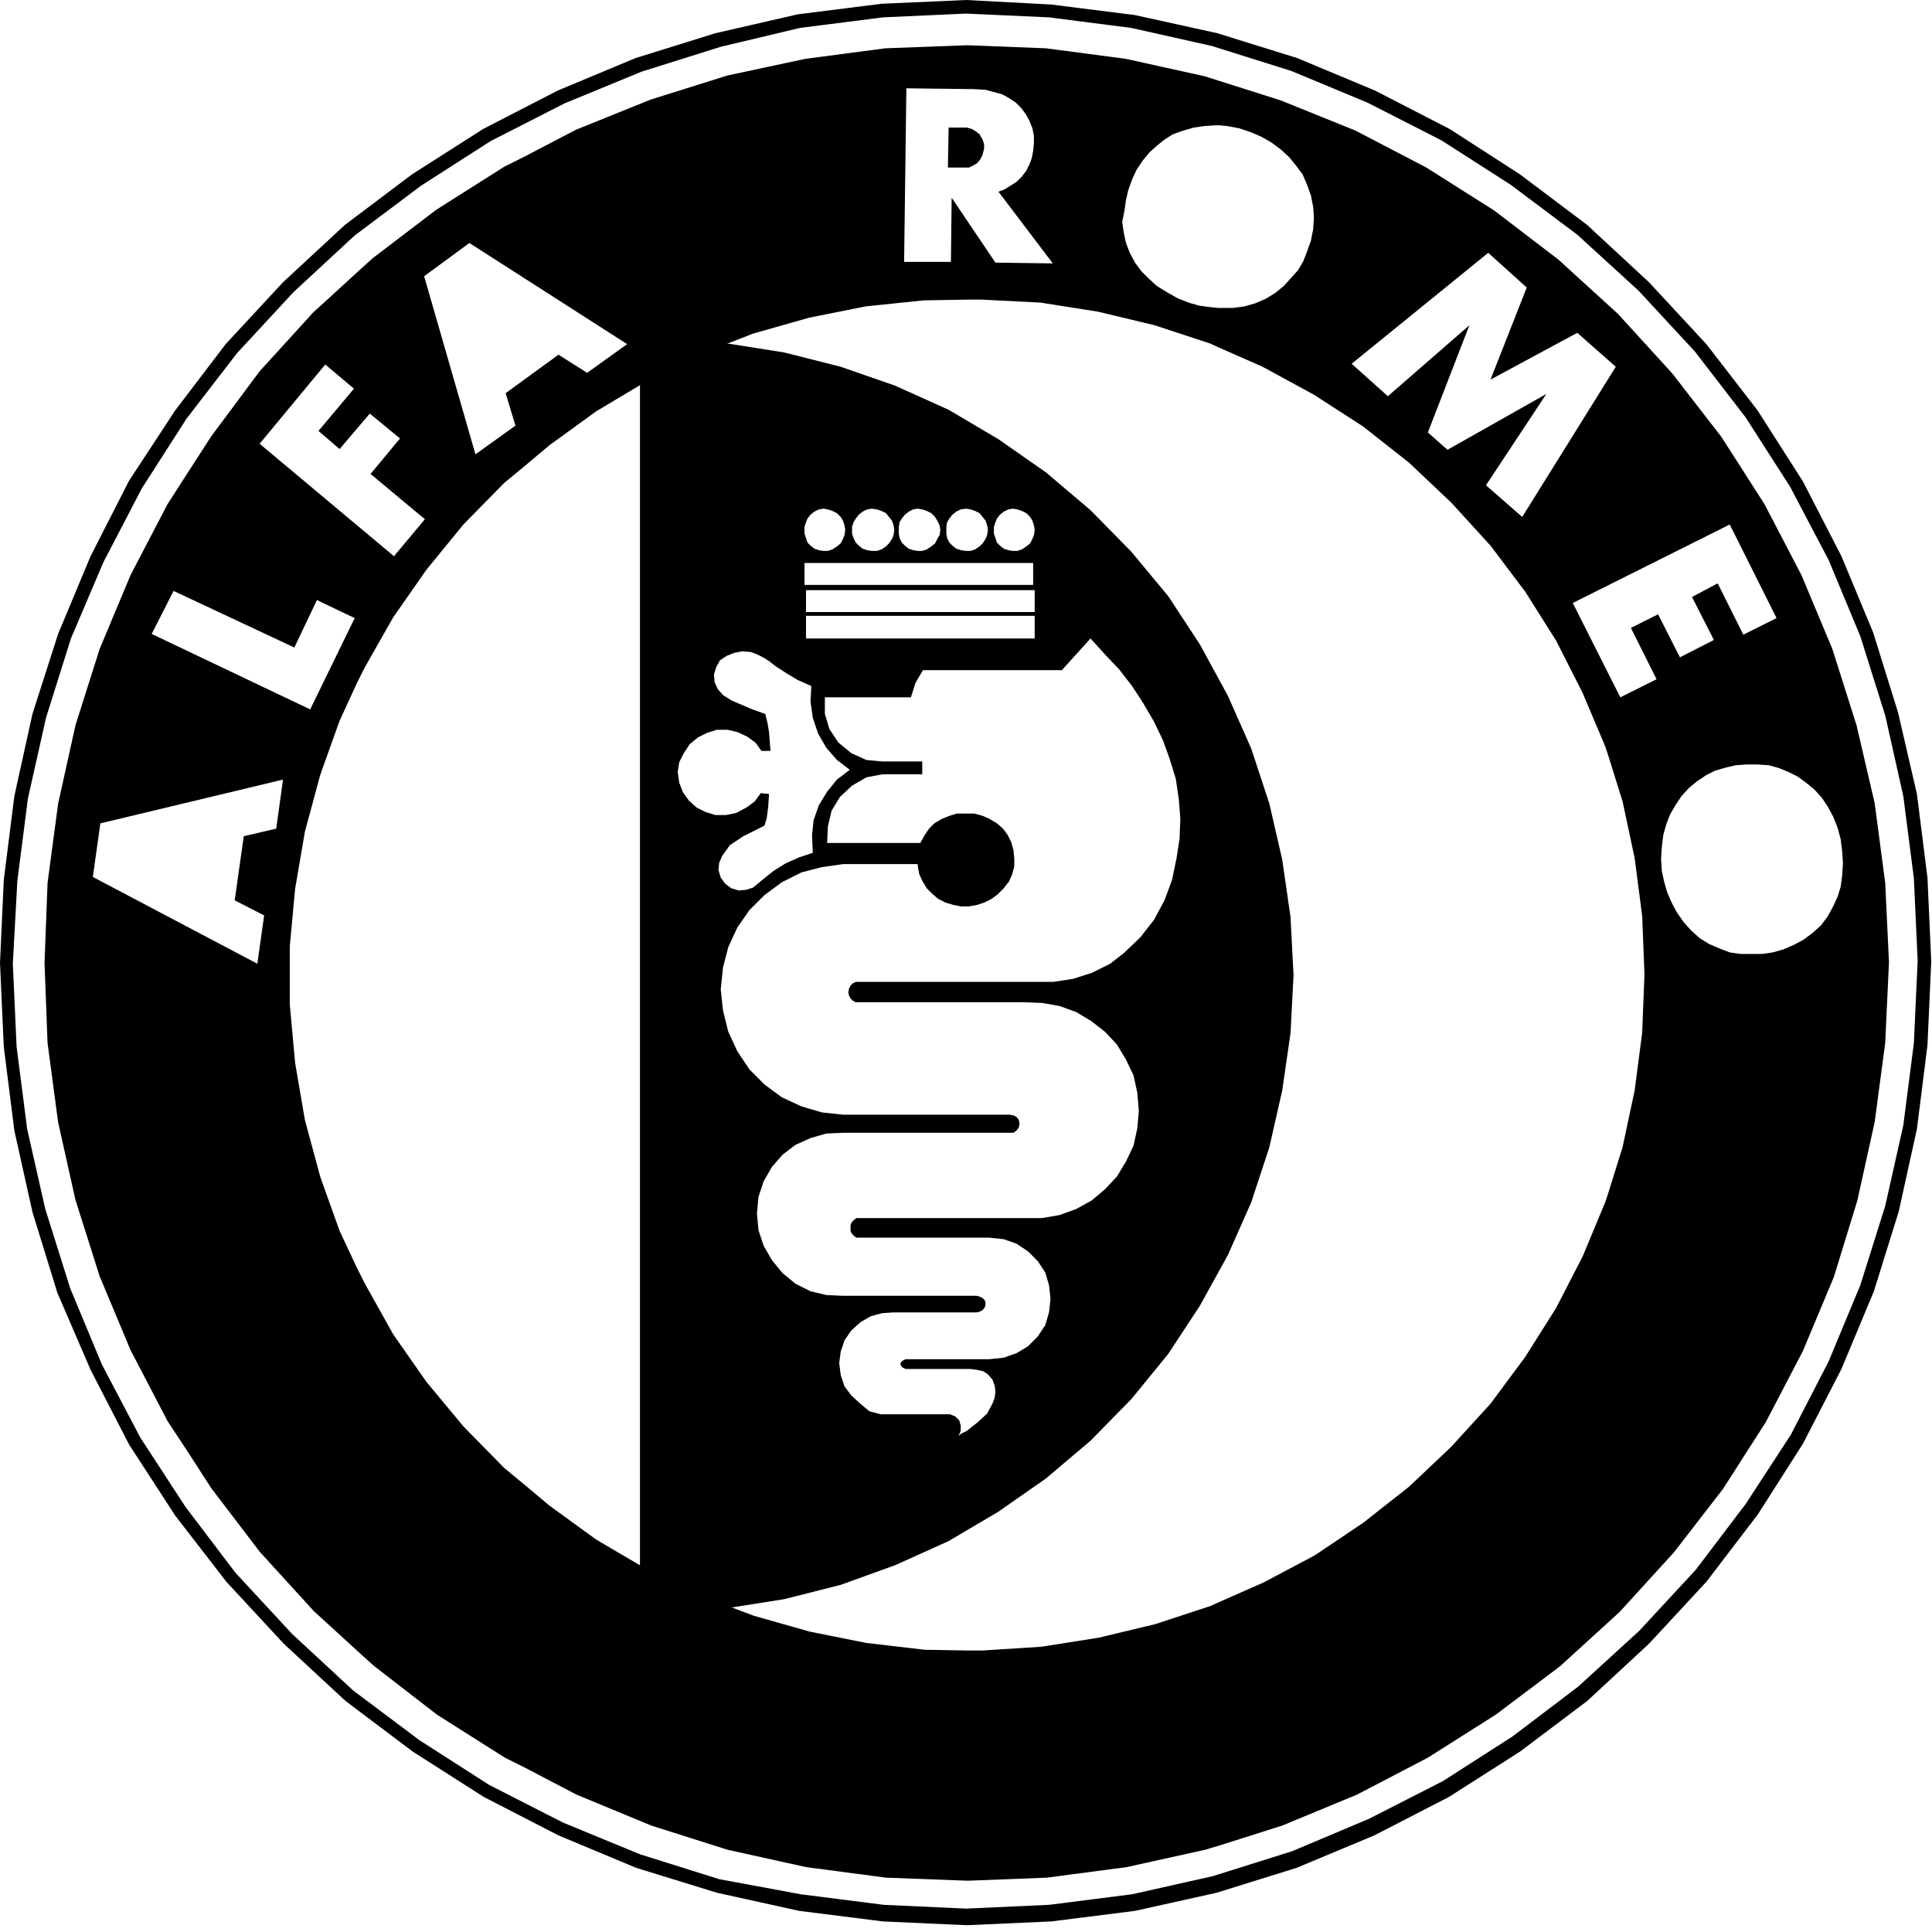 <svg xmlns="http://www.w3.org/2000/svg" viewBox="0 0 256 256"><path d="M1.9 149.8l2.4 10.8 3.3 10.7 4.4 10.2 5.1 9.9 6.1 9.4 6.8 8.8 7.6 8.2 8.2 7.6 8.9 6.7 9.4 6 9.9 5.1 10.3 4.3 10.7 3.3 10.9 2.4 11.1 1.4 11.1.5 11.2-.5 11.1-1.4 10.8-2.4 10.6-3.3 10.3-4.3 9.9-5.1 9.4-6 8.9-6.7 8.2-7.6 7.6-8.2 6.8-8.9 6-9.4 5.1-9.9 4.3-10.3 3.3-10.6 2.4-10.9 1.4-11.1.5-11.1-.5-11.1-1.4-11.1-2.5-10.8-3.3-10.6-4.2-10.1-5.1-9.9-6-9.4-6.8-8.8-7.6-8.2-8.2-7.6-8.9-6.7-9.3-6-9.9-5.1-10.3-4.3-10.6-3.3L150.4 2 139.3.6 128 0l-11.2.5-11.1 1.4-10.9 2.5-10.6 3.3L73.9 12 64 17.1l-9.4 6-8.9 6.7-8.2 7.6-7.6 8.2-6.7 8.8-6.1 9.3-5.1 10L7.7 84 4.3 94.6l-2.4 10.9-1.4 11.1-.5 11 .5 11.1 1.4 11.1zm.4-33.1l1.4-10.9 2.4-10.7 3.3-10.5 4.3-10.1 5.1-9.8 5.9-9.2 6.7-8.7 7.5-8.1 8.1-7.5 8.8-6.6 9.2-5.9 9.8-5L85 9.5l10.5-3.3L106 3.7l11-1.4 11-.5 11 .5 10.9 1.4 10.7 2.4 10.5 3.3 10.1 4.2 9.8 5 9.2 5.9 8.8 6.6 8.1 7.4 7.5 8.1 6.7 8.7 5.9 9.2 5.1 9.7 4.2 10.1 3.3 10.5 2.4 10.7 1.4 10.9.5 10.9-.5 10.9-1.4 10.9-2.4 10.7-3.3 10.5-4.2 10.1-5 9.7-6 9.2-6.6 8.7-7.5 8.1-8.1 7.4-8.7 6.6-9.2 5.9-9.8 5-10.2 4.3-10.5 3.3L150 251l-11 1.4-11 .5-10.9-.5-11-1.4-10.8-2-10.5-3.3-10.2-4.2-9.8-5-9.2-5.9-8.8-6.6-8.1-7.5-7.5-8.1-6.6-8.7-6-9.2-5.1-9.7-4.2-10.1L6 160.2l-2.4-10.6-1.4-10.9-.5-11 .6-11z"/><path d="M96.3 213.1l7.6-1.2 7.5-1.9 7.2-2.6 7.1-3.2 6.6-3.9 6.3-4.4 5.9-5 5.4-5.5 4.9-6 4.2-6.4 3.7-6.7 3.1-7 2.4-7.3 1.7-7.5 1.1-7.6.4-7.7-.4-7.7-1.1-7.6-1.7-7.4-2.4-7.3-3.1-7-3.7-6.8-4.2-6.4-4.9-5.9-5.4-5.5-5.9-5-6.3-4.4-6.6-3.9-7.1-3.2-7.2-2.5-7.5-1.9-7.6-1.2-7.7-.5h-3.8v168.4l3.8.1 7.7-.4zM90.6 99.8l.8-1.2 1.1-.9 1.2-.6 1.3-.4h1.4l1.3.3 1.3.6 1.1.8.8 1.1h1.2l-.1-1.2-.1-1.3-.2-1.2-.3-1.2-1.7-.6-2.8-1.2-1.1-.7-.7-.8-.4-.9-.1-1 .3-1 .5-.9.9-.6 1-.4 1.1-.2 1.1.1.8.3.8.4.8.5.9.7 1.4.9 1.5.9 1.8.8-.1 2.1.3 2.1.7 2.1 1.1 1.9 1.4 1.6 1.7 1.3-1.7 1.3-1.3 1.6-1.1 1.8-.7 2-.2 2 .1 2.3-1.8.6-1.8.8-1.6 1-1.5 1.2-1.2 1-.9.3-1 .1-1-.3-.8-.6-.6-.8-.3-1 .1-1 .4-.9 1-1.4 1.8-1.2 2-1 .8-.4.3-1 .2-1.6.1-1.6-1.1-.1-.8 1.1-1.1.8-1.3.7-1.4.3h-1.4l-1.3-.4-1.2-.6-1-.9-.8-1.1-.5-1.3-.2-1.4.2-1.3.6-1.2zm55.8-13.1l1.9 2 1.7 2.2 1.5 2.3 1.4 2.4 1.2 2.5.9 2.5.8 2.6.4 2.7.2 2.6-.1 2.6-.4 2.6-.6 2.9-1 2.7-1.4 2.6-1.8 2.3-2.2 2.1-1.8 1.4-2.4 1.2-2.5.8-2.6.4h-26.2l-.4.2-.3.3-.2.4-.1.5.1.4.2.4.3.3.4.2H135.7l2.4.1 2.3.4 2.2.8 2 1.2 1.8 1.4 1.6 1.7 1.2 2 1 2.1.5 2.3.2 2.4-.2 2.3-.5 2.3-1 2.1-1.2 2-1.6 1.7-1.8 1.5-2 1.1-2.2.8-2.3.4H113.5l-.3.2-.3.3-.2.4v.8l.2.4.3.3.3.2h17.6l1.9.2 1.7.6 1.5 1 1.3 1.3 1 1.5.5 1.7.2 1.8-.2 1.8-.5 1.7-1 1.5-1.3 1.3-1.5.9-1.7.6-1.9.2H120l-.2.1-.2.1-.2.2-.1.2.1.3.2.2.2.1.2.1h8.6l.8.1.9.2.6.4.6.7.3.8.1.8-.1.8-.3.8-.7 1.3-1.3 1.2-1.4 1.1-.8.4-.3.3.3-.7v-.7l-.2-.7-.5-.5-.7-.3h-9.2l-1.5-.4-1.2-1-1.2-1.1-.9-1.2-.5-1.5-.2-1.6.2-1.5.5-1.5.9-1.3 1.2-1.1 1.4-.8 1.5-.4 1.5-.1h11l.4-.1.4-.2.3-.4.1-.4-.1-.5-.3-.3-.4-.2-.4-.1h-17.7l-2.2-.1-2.1-.5-2-1-1.7-1.4-1.4-1.7-1.1-1.9-.7-2.1-.2-2.2.2-2.2.7-2.1 1.1-1.9 1.4-1.6 1.7-1.3 2-.9 2.1-.6 2.2-.1h22.6l.4-.3.3-.4.1-.5-.1-.5-.3-.4-.4-.2-.5-.1h-22.1l-2.8-.3-2.7-.8-2.6-1.2-2.3-1.7-2-2-1.6-2.4-1.2-2.6-.7-2.8-.3-2.8.3-2.9.7-2.7 1.2-2.6 1.6-2.3 2-2 2.3-1.7 2.6-1.3 2.7-.7 2.8-.4h12.6l.6-.1.6-.4.4-.6.1-.6-.1-.6-.3-.3-.4-.2h-15.6l.1-2.2.5-2.1 1.1-1.8 1.6-1.5 1.9-1.1 2.1-.4h5.3v-1.7h-5.3l-2.1-.2-2-.9-1.7-1.4-1.2-1.8-.6-2v-2.2h11.4l.6-1.9.7-1.2.3-.5h18.4l3.8-4.2 1.9 2.1zm-9.3-5.6h-30.3v-2.9h30.3v2.9zm0 .5v3h-30.3v-3h30.3zm-5.4-11.8l.2-.6.2-.5.4-.5.5-.4.6-.3.6-.1.6.1.6.2.6.3.5.5.3.5.2.6.1.6-.1.7-.2.5-.3.6-.5.4-.6.4-.6.2h-.6l-.6-.1-.6-.2-.5-.4-.4-.4-.2-.6-.2-.6v-.9zm-6.3 0l.1-.6.3-.5.4-.5.5-.4.6-.3.7-.1.6.1.6.2.6.3.4.5.4.5.2.6.1.6-.1.7-.2.5-.4.6-.4.4-.6.4-.6.2h-.6l-.7-.1-.6-.2-.5-.4-.4-.4-.3-.6-.1-.6v-.9zm-6.3 0l.1-.6.3-.5.4-.5.5-.4.6-.3.6-.1.6.1.6.2.6.3.5.5.3.5.3.6.1.6-.1.7-.3.5-.3.6-.5.4-.6.4-.6.2h-.6l-.6-.1-.6-.2-.5-.4-.4-.4-.3-.6-.1-.6v-.9zm-6.2 0l.2-.6.3-.5.4-.5.5-.4.6-.3.6-.1.7.1.6.2.6.3.4.5.4.5.2.6.1.6-.1.7-.2.5-.4.6-.4.4-.6.4-.6.2h-.7l-.6-.1-.6-.2-.5-.4-.4-.4-.3-.6-.2-.6v-.9zm-6.3 0l.2-.6.2-.5.4-.5.5-.4.6-.3.6-.1.6.1.6.2.6.3.5.5.3.5.2.6.1.6-.1.7-.2.5-.3.6-.5.4-.6.4-.6.2h-.6l-.6-.1-.6-.2-.5-.4-.4-.4-.2-.6-.2-.6v-.9zm0 4.8h30.3v2.9h-30.3v-2.9zM127.9 22.2h.5l.6-.3.5-.3.4-.5.3-.6.2-.8v-.6l-.2-.6-.4-.7-.5-.4-.5-.3-.7-.2h-2.4l-.1 5.3h2.1z"/><path d="M7.7 148.7L10 159l3.2 10.1 4.1 9.8 4.9 9.4 2.7 4.1 3.1 4.8 6.4 8.4 7.2 7.9 1.1 1 4.7 4.3 2.1 1.9 8.4 6.5 9 5.7 2.8 1.4 6.7 3.5 9.9 4.1 10.1 3.2 10.4 2.3 10.6 1.4 10.7.4h.3l10.3-.4 10.6-1.4 10.4-2.3 2-.6 8.2-2.6 9.9-4.1 9.4-4.9 9-5.7 8.5-6.4 6.8-6.2 1.1-1 7.2-7.9 6.5-8.4 4.1-6.4 1.6-2.5 4.9-9.4 4.1-9.8 3.1-10.1 2.3-10.4 1.4-10.5.5-10.7-.5-10.5-1.4-10.6-2.4-10.3-3.2-10.1-4.1-9.8-4.9-9.4-1.6-2.5-4.1-6.4-6.5-8.4-7.2-7.9-1.1-1-6.8-6.2-8.5-6.5-9-5.7-9.4-4.9-9.9-4-8.2-2.6-1.9-.6-10.4-2.3-10.6-1.4-10.3-.4h-.3l-10.7.4-10.6 1.4L96.4 10l-10.2 3.2-9.9 4-6.7 3.5-2.8 1.4-9 5.7-8.4 6.4-2.1 1.9-4.7 4.3-1.1 1-7.1 7.8-6.4 8.6-3.1 4.8-2.7 4.2-4.9 9.4-4.1 9.8L10 96.1l-2.3 10.4L6.3 117l-.4 10.6.4 10.6 1.4 10.5zM237 102.3l1.2.6 1.1.8 1.1.9 1 1.1.8 1.2.7 1.3.6 1.5.4 1.5.2 1.6.1 1.6-.1 1.6-.2 1.5-.4 1.3-.6 1.3-.7 1.3-.9 1.2-1.1 1-1.2.9-1.3.7-1.4.6-1.4.4-1.4.2h-2.9l-1.4-.2-1.3-.5-1.4-.6-1.3-.8-1.1-1-1-1.1-.9-1.3-.7-1.3-.6-1.4-.4-1.4-.3-1.4-.1-1.6.1-1.6.2-1.6.4-1.4.5-1.3.7-1.2.8-1.2 1-1.1 1.1-.9 1.2-.8 1.2-.6 1.4-.4 1.3-.3 1.4-.1h1.5l1.5.1 1.4.4 1.2.5zm-7.8-32.8l6.2 12.4-4.4 2.2-3.4-6.8-3.4 1.8 2.9 5.7-4.5 2.3-2.9-5.7-3.6 1.8 3.4 6.8-4.8 2.4-6.3-12.5 20.8-10.4zm-32-36l5.1 4.6-4.8 12.2 11.5-6.2 5.1 4.5-12.4 19.9-4.8-4.2 8-12.1-13.1 7.4-2.6-2.3 5.5-14.2-10.8 9.4-4.8-4.3 18.1-14.7zM149 27.9l.2-1.4.3-1.3.5-1.4.6-1.3.8-1.2.9-1.1 1-.9 1-.8 1.1-.7 1.4-.5 1.4-.4 1.4-.2 1.5-.1h.4l1.1.1 1.6.3 1.5.5 1.4.6 1.4.8 1.2.9 1.1 1 .9 1.1.9 1.2.6 1.4.5 1.4.3 1.5.1 1.5-.1 1.5-.3 1.5-.5 1.4-.5 1.3-.7 1.2-.9 1-1 1.1-1.1.9-1.3.8-1.4.6-1.4.4-1.5.2h-2l-1-.1-1.5-.2-1.4-.4-1.5-.6-1.4-.8-1.3-.8-1.1-1-1-1-.8-1.1-.7-1.3-.5-1.3-.3-1.4-.2-1.4.3-1.5zm-28.9-16.2l8.2.1h.6l1.7.1 1.1.3 1.1.3.9.5.9.6.7.7.6.8.5.9.4 1 .2 1v1l-.1 1-.2 1-.3.8-.4.8-.6.8-.7.7-.8.5-.8.5-.8.3 7.2 9.5-7.6-.1-5.8-8.6-.1 8.5h-6.2l.3-23zM92.6 47l7.2-2.8 7.4-2.1 7.5-1.5 7.7-.8 5.8-.1h1.9l7.8.4 7.6 1.2 7.5 1.8 7.3 2.4 1.1.5 5.9 2.6 6.8 3.7 6.5 4.2 6.1 4.8 5.6 5.3 5.2 5.7 4.6 6.1 4.1 6.5 3.5 6.9 3 7.1.4 1.2 1.9 6.1 1.6 7.5 1 7.7.3 7.7-.3 7.7-1 7.7-1.6 7.5-1.9 6.1-.4 1.2-3 7.2-3.5 6.8-4.1 6.5-4.6 6.2-5.2 5.7-5.6 5.3-6.1 4.8-6.4 4.3-6.8 3.6-5.9 2.6-1.1.5-7.3 2.4-7.5 1.8-7.6 1.2-7.8.5h-1.9l-5.8-.1-7.7-.9-7.5-1.5-7.4-2.1-7.2-2.7-6.9-3.4-6.8-4-6.2-4.5-3.1-2.6-2.9-2.4-5.4-5.5-4.9-5.9-4.4-6.3-3.8-6.8-1-2-2.3-4.9-2.4-6.7-.2-.6-2-7.4-1.3-7.6-.7-7.7v-7.7l.7-7.6 1.3-7.6 2-7.4.2-.6 2.4-6.7 2.3-5 1-2 3.8-6.7 4.4-6.3 4.9-6 5.4-5.5 2.9-2.4 3.1-2.6 6.2-4.5 6.7-4 6.9-3.5zM62.2 32.2l20.9 13.4-5.3 3.8L74 47l-7 5.1 1.3 4.3-5.3 3.8-6.8-23.6 6-4.4zM43.1 48.3l3.8 3.2-4.7 5.6 2.8 2.4 4-4.7 4 3.3-3.9 4.7 7.2 6-4.1 4.9-17.8-14.9 8.7-10.5zM23 78.3l16 7.5 3-6.3.8.4 4.2 2L41.1 94l-21-10 2.9-5.7zm-9.7 30.8l24.2-5.8-.9 6.5-4.3 1-1.2 8.5 3.9 2-.9 6.4-21.8-11.5 1-7.1z"/><path d="M129.1 107.8H126.8l-1 .3-1 .4-1 .6-.7.7-.6.9-.5.9-.3 1-.1 1v1.1l.2 1.1.4.9.6 1 .7.7.8.7 1 .5 1 .3 1 .2h1.1l1.1-.2.9-.3 1-.5.8-.6.8-.8.7-.9.4-.9.3-1.1v-1l-.1-1.1-.3-1.1-.5-1-.6-.8-.8-.7-1-.6-.9-.4z"/><path d="M131.6 117.1l.7-5.4-8.6 1.6z"/></svg>